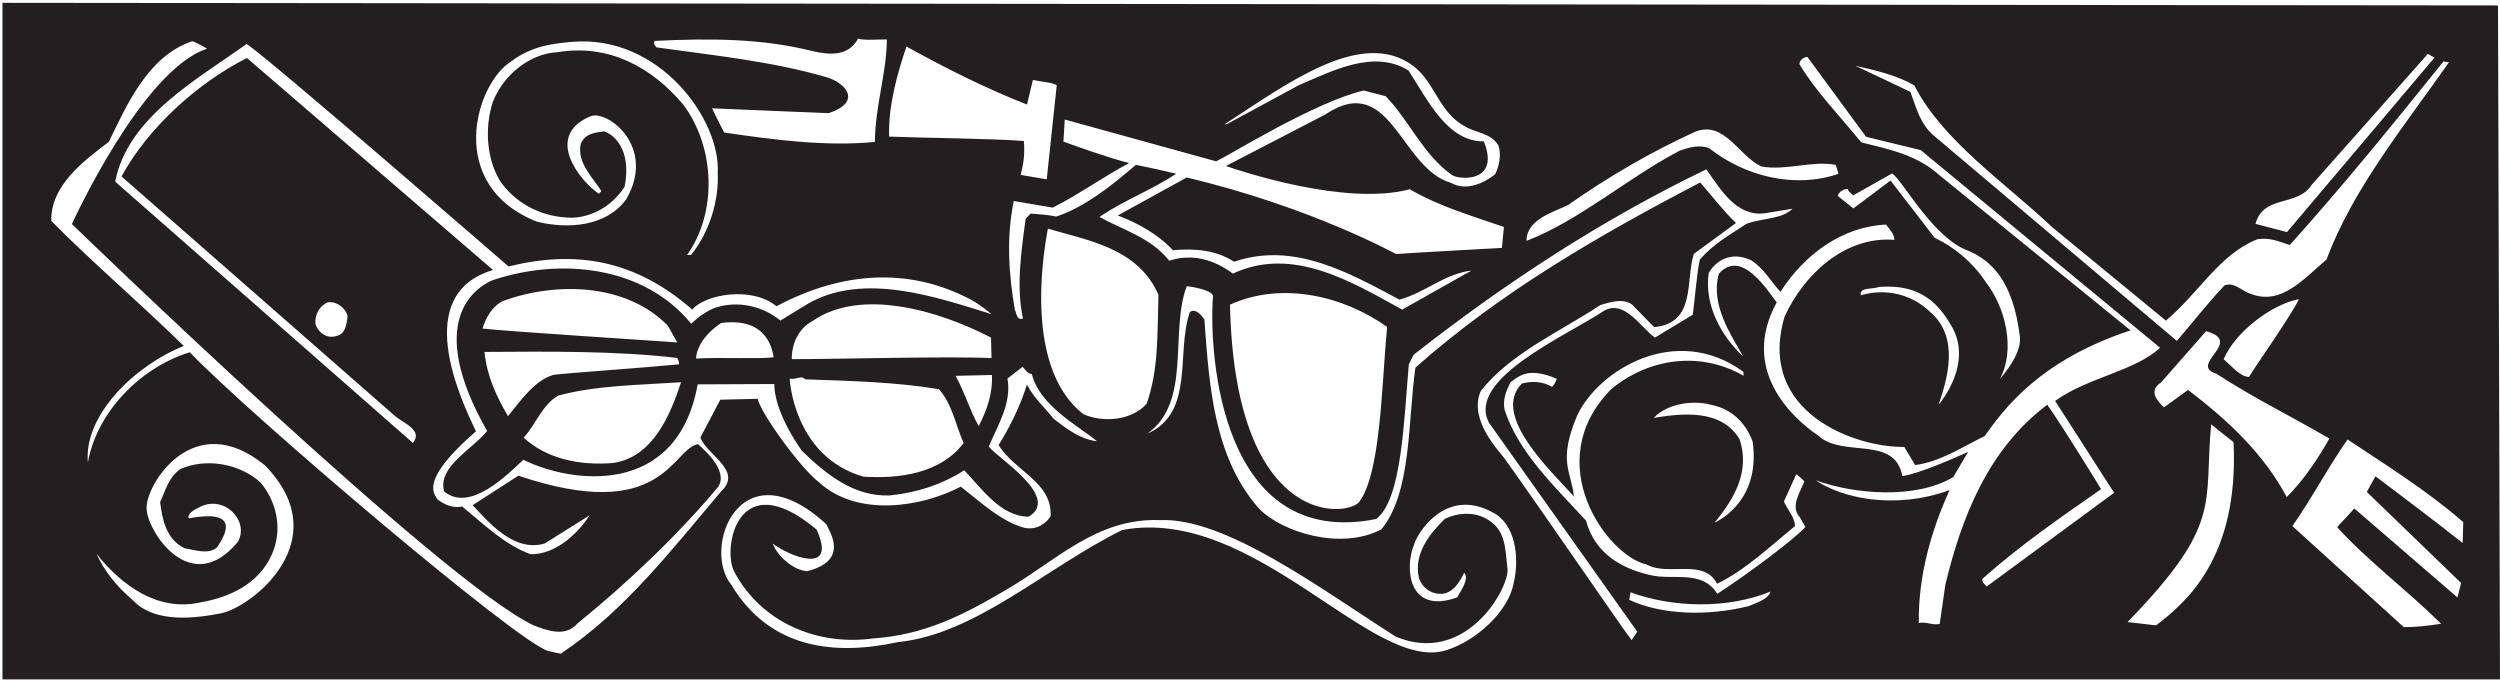 <?xml version="1.0" encoding="UTF-8"?>
<svg xmlns="http://www.w3.org/2000/svg" xmlns:xlink="http://www.w3.org/1999/xlink" width="508pt" height="139pt" viewBox="0 0 508 139" version="1.1">
<g id="surface1">
<path style=" stroke:none;fill-rule:nonzero;fill:rgb(13.73%,12.16%,12.549%);fill-opacity:1;" d="M 507.594 1.105 L 0.504 0.574 L 0.504 138.051 L 507.996 138.051 Z M 469.754 37.539 L 493.344 10.945 L 494.676 11.723 C 494.676 11.723 464.996 46.863 464.711 47.164 L 458.309 45.484 C 459.996 39.449 466.785 42.141 469.754 37.539 Z M 388.969 17.332 C 394.863 28.754 407.422 37.09 416.996 46.156 L 440.113 65.148 C 446.785 59.578 450.918 51.727 458.672 48.621 C 461.223 48.195 463.145 49.102 465.281 49.785 C 476.121 37.754 486.43 25.008 496.523 12.48 L 497.625 12.676 C 488.422 25.766 478.039 38.516 472.738 52.754 C 468.219 56.52 463.598 62.184 457.32 59.699 C 455.555 59.156 453.973 57.215 452.016 57.992 C 448.52 61.66 444.594 66.711 442.332 69.266 L 392.859 27.48 C 390.098 25.059 389.363 21.785 388.191 18.668 L 377.023 13.371 C 381.145 14.297 385.262 15.227 388.969 17.332 Z M 467.148 60.785 C 465.43 64.352 458.508 74.074 456.984 76.602 C 455.152 76.5 453.496 74.418 451.855 72.992 C 454.281 67.23 461.926 61.73 467.148 60.785 Z M 318.656 41.648 C 326.934 35.824 335.52 30.867 344.422 26.785 C 350.438 24.379 353.316 31.77 357.973 33.855 C 363.113 34.688 368.184 32.594 373.031 33.504 L 373.586 35.32 C 364.66 38.383 354.582 35.836 347.355 30.152 C 345.359 29.324 343.254 29.957 341.367 30.586 C 330.672 36.176 321.07 44.738 310.195 48.941 C 310.168 44.625 315.473 43.188 318.656 41.648 Z M 403.434 57.211 C 400.855 53.32 397.121 50.203 393.129 48.324 L 384.152 36.684 C 381.566 38.578 379.191 40.457 376.605 42.344 L 373.398 39.785 C 373.746 38.973 374.535 38.371 375.488 38.422 C 375.574 39.004 376.238 39.281 376.543 39.715 L 384.492 35.234 C 386.742 36.812 392.906 48.562 400.133 51.027 C 404.727 53.062 409.059 57.18 410.434 68.336 C 410.793 71.047 408.516 74.59 406.379 76.98 C 409.535 71.199 407.656 62.598 403.434 57.211 Z M 392.16 63.34 C 388.422 59.77 383.125 58.504 378.113 60.012 C 377.781 58.262 380.5 58.859 381.73 58.316 C 387.281 57.895 392.375 59.129 396.188 65.664 C 401.477 73.645 393.918 82.242 393.918 82.242 C 395.699 77.008 398.281 68.535 392.16 63.34 Z M 216.359 24.285 L 247.133 32.785 C 249.984 31.438 267.219 20.703 277.109 18.395 L 281.566 19.547 C 286.438 24.555 289.086 31.367 295.109 35.617 C 296.824 36.598 304.844 37.027 301.516 28.727 C 294.008 28.797 290.051 20.145 286.184 14.312 C 279.133 9.941 270.625 14.465 263.887 17.324 L 249.691 25.016 C 249.691 25.016 247.926 25.824 249.582 24.758 C 261.191 17.289 276.742 5.504 287.203 13.418 C 291.672 16.824 292.398 22.953 297.805 25.75 C 299.953 27.02 302.953 27.02 304.477 29.547 C 305.105 31.504 304.645 33.711 303.809 35.41 C 301.582 37.219 297.895 38.914 294.852 37.156 C 284.543 34.254 282.617 14.328 269.293 23.27 L 249.109 33.73 C 251.758 34.645 273.387 41.973 286.473 38.449 C 292.477 41.969 299.105 43.859 305.594 46.121 L 305.184 50.375 C 298.898 50.742 289.945 51.184 283.664 51.621 C 283.664 51.621 266.273 42.012 241.137 36.07 L 227.129 43.785 C 230.965 45.23 235.188 47.473 238.34 50.84 C 242.938 50.438 247.188 50.852 250.754 53.18 C 262.945 49.02 274.215 55.484 284.359 60.883 C 289.523 59.52 293.527 55.621 299 54.98 L 284.922 62.918 C 274.77 57.301 262.602 49.906 250.52 55.602 C 246.645 52.691 242.156 51.48 237.582 52.977 C 233.816 48.238 228.223 46.758 223.406 44.09 C 228.227 40.762 233.957 38.652 239 35.316 C 236.629 34.715 233.344 33.996 230.832 33.5 C 229.938 34.105 221.832 41.781 214.625 44 C 212.875 43.625 211.055 43.551 209.418 43.395 L 208.418 44.441 C 207.48 51.266 206.477 58.312 207.867 64.715 C 206.562 65.184 206.598 63.648 206.215 62.926 C 204.945 55.492 204.484 48.262 205.992 40.84 L 213.926 42.191 C 219.348 39.43 224.023 36.035 229.441 33.129 C 224.957 31.988 218.504 29.652 216.09 28.77 Z M 281.855 66.426 C 280.746 78.301 280.574 96.395 276.105 102.109 C 272.773 105.281 250.891 106.363 249.934 61.906 C 260.43 57.125 273.008 60.121 281.855 66.426 Z M 235.402 59.902 C 235.152 67.883 235.465 75.043 232.996 82.051 C 229.93 85.484 224.16 85.914 220.172 84.176 C 207.125 74.078 212.738 47.852 212.926 46.457 C 220.883 48.832 231.23 50.344 235.402 59.902 Z M 184.195 9.457 C 192.199 13.879 200.266 17.934 208.684 21.246 L 209.883 16.246 C 211.645 16.645 213.738 16.699 214.73 17.32 L 212.695 36.441 L 207.406 35.539 C 208.008 33.113 208.262 31.426 208.051 28.648 C 201.652 28.145 186.703 28.012 180.672 27.754 C 180.461 21.762 182.211 15.281 184.195 9.457 Z M 163.609 77.086 C 172.836 77.383 182.422 77.672 190.793 79.086 C 193.496 82.094 194.184 86.395 195.805 90.012 C 191.191 96.191 182.734 97.34 175.41 96.852 C 161.191 92.711 160.461 76.941 160.461 76.941 C 162.004 77.195 162.785 76.152 163.609 77.086 Z M 160.883 72.98 C 160.879 69.762 162.273 66.73 165.16 65.199 C 174.879 58.465 190.656 63.031 201.375 68.598 L 201.473 72.766 C 192.609 72.344 169.641 72.996 160.883 72.98 Z M 194.168 76.371 L 201.551 76.199 C 201.781 79.777 200.551 83.391 198.867 86.578 C 197.039 83.328 196 79.621 194.168 76.371 Z M 133.039 8.312 C 144.219 7.758 154.973 7.801 165.199 10.414 C 168.875 11.25 172.465 11.34 174.355 7.859 C 175.828 8.262 178.309 7.984 180.211 8.016 C 180.152 14.891 177.824 21.602 177.773 28.844 C 167.629 29.812 157.062 28.379 147.152 26.926 C 145.879 24.52 144.695 22.008 144.695 22.008 C 152.094 22.348 160.512 22.664 168.422 22.992 C 175.492 20.562 171.59 16.66 167.734 15.621 C 156.688 12.441 144.961 11.25 133.363 9.621 C 132.875 8.875 132.762 8.902 133.039 8.312 Z M 103.949 12.426 C 108 9.375 112.289 8.855 116.129 8.512 C 134.004 6.918 146.484 24.391 145.84 35.156 C 146.117 40.781 144.117 47.258 140.418 51.805 L 139.613 51.824 C 145.773 43.125 145.324 30.039 138.902 21.34 C 132.434 13.59 123.617 8.895 113.344 10.598 C 107.574 10.879 102.266 15.285 100.125 20.75 C 98.422 26.055 98.863 32.66 101.895 37.199 C 105.52 41.941 110.617 44.164 116.25 44.25 C 120.637 44.074 124.527 41.645 126.93 37.93 C 128.422 30.195 124.559 27.234 122.719 26.691 C 120.82 26.953 118.852 27.148 118.02 29.215 C 117.09 33.113 120.824 36.465 122.195 38.848 L 121.695 39.371 C 118.133 37.039 110.273 27.711 120.012 23.609 C 123.492 22.297 133.457 29.879 127.211 40.559 C 123.023 46.141 115.34 46.531 109.16 45.066 C 90.34 37.68 96.625 16.875 103.949 12.426 Z M 44.906 124.621 C 37.691 126.078 30.758 126.078 26.922 121.895 C 23.641 119.117 21.227 116.031 19.609 112.555 C 24.809 119.02 32.102 124.406 40.906 122.371 C 46.66 121.359 52.523 118.664 55.164 112.824 C 57.465 107.871 56.379 102.191 52.992 98.098 C 48.656 94.105 41.684 93.023 36.617 95.336 C 34.172 97.074 33.648 99.723 32.531 102.016 C 32.977 105.367 33.656 109.523 37.504 111.406 C 39.559 111.727 42.219 112.762 44.086 111.254 C 46.449 107.77 48.09 103.547 38.387 105.316 C 37.781 104.379 39.957 103.328 40.605 103.02 C 45.492 100.512 50.691 105.711 48.379 110.043 C 38.773 121.746 29.891 107.879 29.793 103.379 C 29.457 98.781 39.207 82.531 53.871 94.59 C 68.676 109.828 51.023 123.453 44.906 124.621 Z M 114.074 132.734 C 114.074 132.734 115.004 133.152 111.43 132.285 C 105.508 130.848 50.691 84.262 38.559 71.578 C 28.754 74.586 19.738 83.516 17.859 93.945 C 16.98 84.457 27.289 74.297 37.352 70.305 C 28.324 61.453 18.336 52.945 10.426 44.891 C 10.258 37.727 16.945 32.742 22.117 28.82 C 25.816 21.199 30.121 11.371 39.051 8.383 C 39.375 8.383 42.336 9.922 42.012 9.922 C 28.809 14.277 14.609 45.527 14.609 45.527 C 14.609 45.527 89.691 118.281 108.457 127.086 C 111.336 128.191 114.949 129.496 117.371 126.66 C 127.422 118.527 138.012 108.477 145.98 98.855 C 148.094 95.441 142.617 91.035 141.828 90.246 C 136.512 91.25 134.758 106.578 105.332 96.66 L 96.035 102.652 C 99.184 105.945 104.383 112.332 110.699 110.43 L 119.785 104.734 C 117.312 108.594 112.73 112.723 107.824 112.617 C 102.66 110.766 98.395 106.621 93.922 102.922 C 91.883 103.336 90.328 102.496 88.914 101.504 C 88.227 100.277 85.141 97.695 96.711 87.645 C 93.402 80.699 83.625 59.781 100.188 54.867 L 50.176 11.781 C 40.344 16.766 30.168 25.777 24.695 35.855 L 80.328 84.59 C 82.004 85.988 86.027 87.453 83.891 89.992 L 23.406 36.91 C 25.949 23.758 40.254 16.035 50.109 8.93 C 54.457 11.711 103.332 54.145 103.332 54.145 C 116.785 50.832 128.906 52.629 140.68 62.918 C 143.207 59.781 152.781 58.102 157.777 62.227 C 171.375 55.012 184.516 54.582 196.137 60.309 C 197.984 61.141 199.992 62.559 201.484 63.84 C 190.652 60.508 175.461 55.086 164.059 61.789 L 158.578 65.133 C 154.996 62.219 150.07 61.016 145.352 62.516 C 143.539 63.219 141.953 64.352 140.453 65.777 C 130.816 54.004 113.805 52.281 99.945 56.992 C 96.625 58.48 86.223 65.195 98.984 87.574 C 95.922 91.367 88.824 94.879 90.258 99.879 C 95.543 104.195 103.133 96.418 106.352 93.418 C 115.691 98.129 137.574 101.379 141.766 78.105 L 157.344 78.035 C 157.332 80.742 158.59 85.344 162.926 91.586 C 168.09 96.586 173.602 100.918 180.766 100.676 C 186.383 100.105 191.395 98.453 195.934 95.57 C 199.23 98.93 203.246 104.98 209.027 104.992 C 215.789 100.945 202.07 92.672 200.934 90.711 C 202.805 86.281 205.609 81.879 204.715 76.93 L 207.805 74.52 C 208.512 75.402 208.859 75.883 209.668 76.012 C 211.281 82.484 219.055 86.469 222.934 89.672 C 219.477 89.246 216.805 87.18 214.121 85.121 C 212.012 82.465 210.191 81.027 208.664 78.141 C 206.691 84.695 202.91 90.43 202.91 90.43 C 206.18 95.77 213.836 97.93 213.484 104.887 C 212.215 106.891 209.973 107.82 207.762 107.141 C 203.117 105.715 199.168 101.938 195.223 98.887 C 187.191 103.113 174.211 105.074 166.516 98.082 C 162.566 95.102 154.402 83.664 153.977 81.039 L 146.371 81.219 L 142.309 88.918 C 143.711 92.543 151.023 95.664 146.516 99.867 C 136.406 111.805 126.895 124.168 114.074 132.734 Z M 70.637 64.262 C 70.445 65.508 70.355 67.852 68.391 68.262 C 66.355 68.969 64.492 67.402 64.086 65.73 C 63.973 63.977 64.883 62.129 66.621 61.43 C 68.441 61.164 70.305 62.66 70.637 64.262 Z M 157.215 72.59 C 154.258 72.996 147.121 72.57 141.422 72.848 C 141.645 69.918 144 67.301 146.52 65.637 C 156.426 64.328 156.98 71.789 157.215 72.59 Z M 137.605 72.734 C 137.91 73.164 137.926 73.516 138.012 74.027 C 130.859 74.73 115.426 75.789 112.535 76.156 C 108.68 77.195 105.711 81.508 103.223 84.566 C 100.859 80.523 98.934 76.402 98.453 71.512 C 111.473 71.426 125.141 71.27 137.605 72.734 Z M 98.051 66.766 C 98.66 64.629 99.992 62.258 102.164 61.184 C 112.969 57.203 127.238 57.527 135.707 66.18 L 137.613 69.574 C 132.32 69.203 103.066 67.328 98.051 66.766 Z M 113.438 80.379 C 121.215 78.293 129.918 78.238 138.391 77.672 C 136.203 84.309 132.676 92.949 124.508 94.09 C 117.793 94.613 111.188 93.289 106.402 88.938 C 108.902 86.246 110.117 82.285 113.438 80.379 Z M 307.574 118.492 C 306.574 124.129 300.074 130.195 293.906 132.113 C 278.844 136.914 255.008 102.68 228.035 107.691 C 212.418 115.426 198.242 128.895 182.469 130.473 C 169.66 133.258 156.426 131.93 148.562 118.766 C 142.559 111.344 150.359 90.547 167.871 106.477 C 168.793 108.359 172.457 113.945 164.008 116.062 C 161.078 115.84 157.938 112.914 157.004 110.449 C 160.109 112.863 170.289 117.195 165.934 107.605 C 149.707 94.012 146.676 111.781 149.254 116.27 C 154.758 126.527 166.117 131.301 177.492 129.719 C 187.719 129.043 195.758 124.984 204.129 120.035 C 214.305 114.238 222.711 105.184 235.668 105.688 C 248.941 105.062 268.324 119.625 283.617 129.363 C 297.477 135.18 306.238 120.336 306.352 115.871 C 305.812 111.496 306.148 107.48 301.707 105.242 C 299.191 103.984 296.125 104.203 293.594 105.43 C 290.375 108.578 287.25 112.602 288.312 117.406 C 288.941 119.293 290.586 120.645 292.633 120.668 C 295.121 120.758 296.602 118.309 297.508 116.387 C 298.629 117.531 296.93 119.91 296.086 121.391 C 285.992 124.996 285.477 115.219 287.273 110.859 C 287.727 108.746 293.574 98.781 303.289 104.109 C 307.875 106.363 308.844 113.195 307.574 118.492 Z M 331.547 130.074 C 330.121 128.344 314.402 105.305 305.711 93.145 C 304.625 91.629 298.344 85.344 300.887 79.441 C 307.141 71.613 316.992 67.434 325.203 61.977 C 327.164 61.418 329.629 60.555 331.562 61.828 L 336.133 66.477 C 344.742 65.617 342.422 57.039 344.195 51.586 L 352.754 45.316 C 350.211 42.887 347.871 39.797 345.469 37.074 C 325.305 47.637 305.238 59.078 287.609 74.703 C 286.051 85.727 286.859 100.078 280.695 107.562 C 272.461 111.922 260.426 108.094 255.875 103.387 C 246.559 92.93 245.691 77.98 244.738 64.953 C 244.133 64.016 242.926 62.582 241.777 63.41 C 238.898 71.672 242.84 83.867 233.137 88.117 C 242.203 81.688 237.629 67.531 241.141 58.16 C 241.469 58.16 246.992 58.914 246.461 60.449 C 245.637 72.027 248.074 111.781 279.621 105.465 C 284.906 101.594 285.289 84.926 286.277 74.004 L 287.258 72.078 C 306.074 57.305 325.816 44.48 346.723 34.41 C 349.52 38.297 352.723 44 358.488 43.352 L 364.242 42.414 C 362.102 44.586 357.926 44.316 354.879 45.484 C 351.352 47.836 348.25 49.469 345.402 52.75 C 344.738 55.766 344.273 62.164 343.973 63.953 L 336.289 68.594 C 333.465 66.684 329.996 60.547 325.742 63.281 C 317.844 68.445 297.906 77.113 302.578 85.918 L 332.691 128.355 Z M 355.375 123.152 C 347.094 125.215 337.773 124.996 331.062 121.895 L 331.316 120.352 C 339.879 123.516 351.148 123.766 359.77 120.199 C 359.293 121.82 356.895 122.461 355.375 123.152 Z M 348.953 120.672 C 345.836 115.621 339.82 118.031 335.188 116.824 C 329.742 115.559 324.125 112.645 322.273 105.785 C 315.969 98.91 308.566 91.988 305.73 83.277 C 305.312 81.094 306.078 79.465 306.914 77.691 C 308.715 76.406 310.477 74.512 316.336 76.961 C 316.129 77.477 315.926 78.141 315.348 78.59 C 313.57 77.535 311.297 77.371 309.262 77.93 C 302.891 84.262 315.09 95.641 319.82 100.871 C 319.258 95.691 316.543 93.797 320.461 84.469 C 324.707 75.301 340.465 65.488 354.266 75.562 L 354.285 76.367 C 345.684 71.375 335.254 72.641 327.43 79.039 C 312.641 94.012 326.727 113.078 334.625 114.715 C 338.926 117.172 346.223 113.348 348.906 118.625 C 354.621 115.855 359.559 111.133 364.727 106.918 C 364.758 105.234 363.258 103.586 362.488 101.922 L 364.992 96.379 C 365.285 96.516 366.16 97.262 366.648 97.809 C 365.895 99.875 363.68 102.918 365.707 105.066 L 366.852 107.086 C 364.609 109.586 355.148 116.648 348.953 120.672 Z M 353.488 89.258 C 349.758 83.055 341.809 83.973 336.051 84.91 C 338.762 81.996 344.059 81.23 347.84 82.293 C 351.734 83.082 354.676 85.781 356.133 89.707 C 357.926 102.246 348.398 106.199 348.398 106.199 C 352.523 101.203 355.613 95.719 353.488 89.258 Z M 403.703 119.172 C 403.477 118.812 402.59 118.395 402.863 117.582 C 410.531 110.75 418.809 105.07 426.941 99.395 C 426.941 99.395 419.641 87.422 416.008 82.238 C 403.934 91.301 398.551 105.25 395.285 118.859 L 394.152 126.785 C 392.555 127.113 391.508 126.262 389.906 126.59 C 389.758 117.086 392.395 107.879 396.152 99.602 C 384.574 103.762 373.875 100.996 368.969 97.602 C 376.715 100.418 389.176 101.52 396.895 96.949 L 399.922 91.832 C 397.102 93.07 390.211 96.18 386.562 96.742 C 385.008 88.379 374.496 93.082 369.562 88.59 C 363.84 84.703 353.617 74.953 361.031 61.434 C 359.07 58.918 353.809 50.461 349.266 55.637 C 347.523 61.945 351.719 67.969 354.191 72.418 C 349.629 68.137 346.266 61.852 347.215 55.465 C 347.215 55.465 349.91 50.246 355.781 52.852 C 358.457 54.543 359.836 57.219 361.785 59.293 C 366.656 51.719 374.277 46.055 383.262 45.629 C 383.945 46.637 384.914 47.488 384.945 48.734 C 374.832 47.945 366.531 55.82 362.633 64.32 C 356.844 83.828 377.078 90.977 386.949 90.816 L 389.156 94.496 C 394.191 93.867 398.727 90.836 403.285 88.609 C 407.25 83.031 414.477 73.211 432.926 67.129 L 394.148 35.645 C 389.516 31.438 383.785 30.328 378.191 28.922 C 373.973 23.68 369.105 18.746 365.68 13.121 C 365.52 12.469 366.305 11.645 367.254 11.551 L 379.191 27.801 L 390.281 30.5 L 438.926 70.66 C 433.914 75.387 424.145 76.711 417.602 81.473 L 429.594 100.137 Z M 438.121 127.074 L 432.328 126.406 C 451.742 106.363 447.777 102.629 449.309 86.219 C 450.652 87.285 452.293 88.637 453.855 89.844 C 454.992 113.512 444.012 122.547 438.121 127.074 Z M 444.613 79.23 L 439.723 82.785 C 438.227 81.355 436.566 79.348 439.09 77.75 L 448.281 67.297 C 456.16 69.453 444.492 74.113 450.387 75.953 C 457.965 80.895 465.844 84.727 473.324 89.113 C 471.078 93.113 468.168 97.488 464.664 101.008 C 460.074 92.41 453.102 85.691 444.613 79.23 Z M 500.414 110.332 C 494.602 105.715 482.691 96.777 482.691 96.777 L 480.938 99.961 L 500.094 118.461 L 499.359 121.402 L 478.398 103.32 L 474.91 107.117 C 480.77 113.637 489.305 120.102 496.047 126.746 C 493.227 127.18 490.934 127.434 488.453 127.434 L 465.812 106.898 C 469.848 101.172 472.996 95.027 477.031 89.301 C 484.98 94.602 493.07 99.605 500.535 106.09 L 500.414 110.332 "/>
</g>
</svg>
